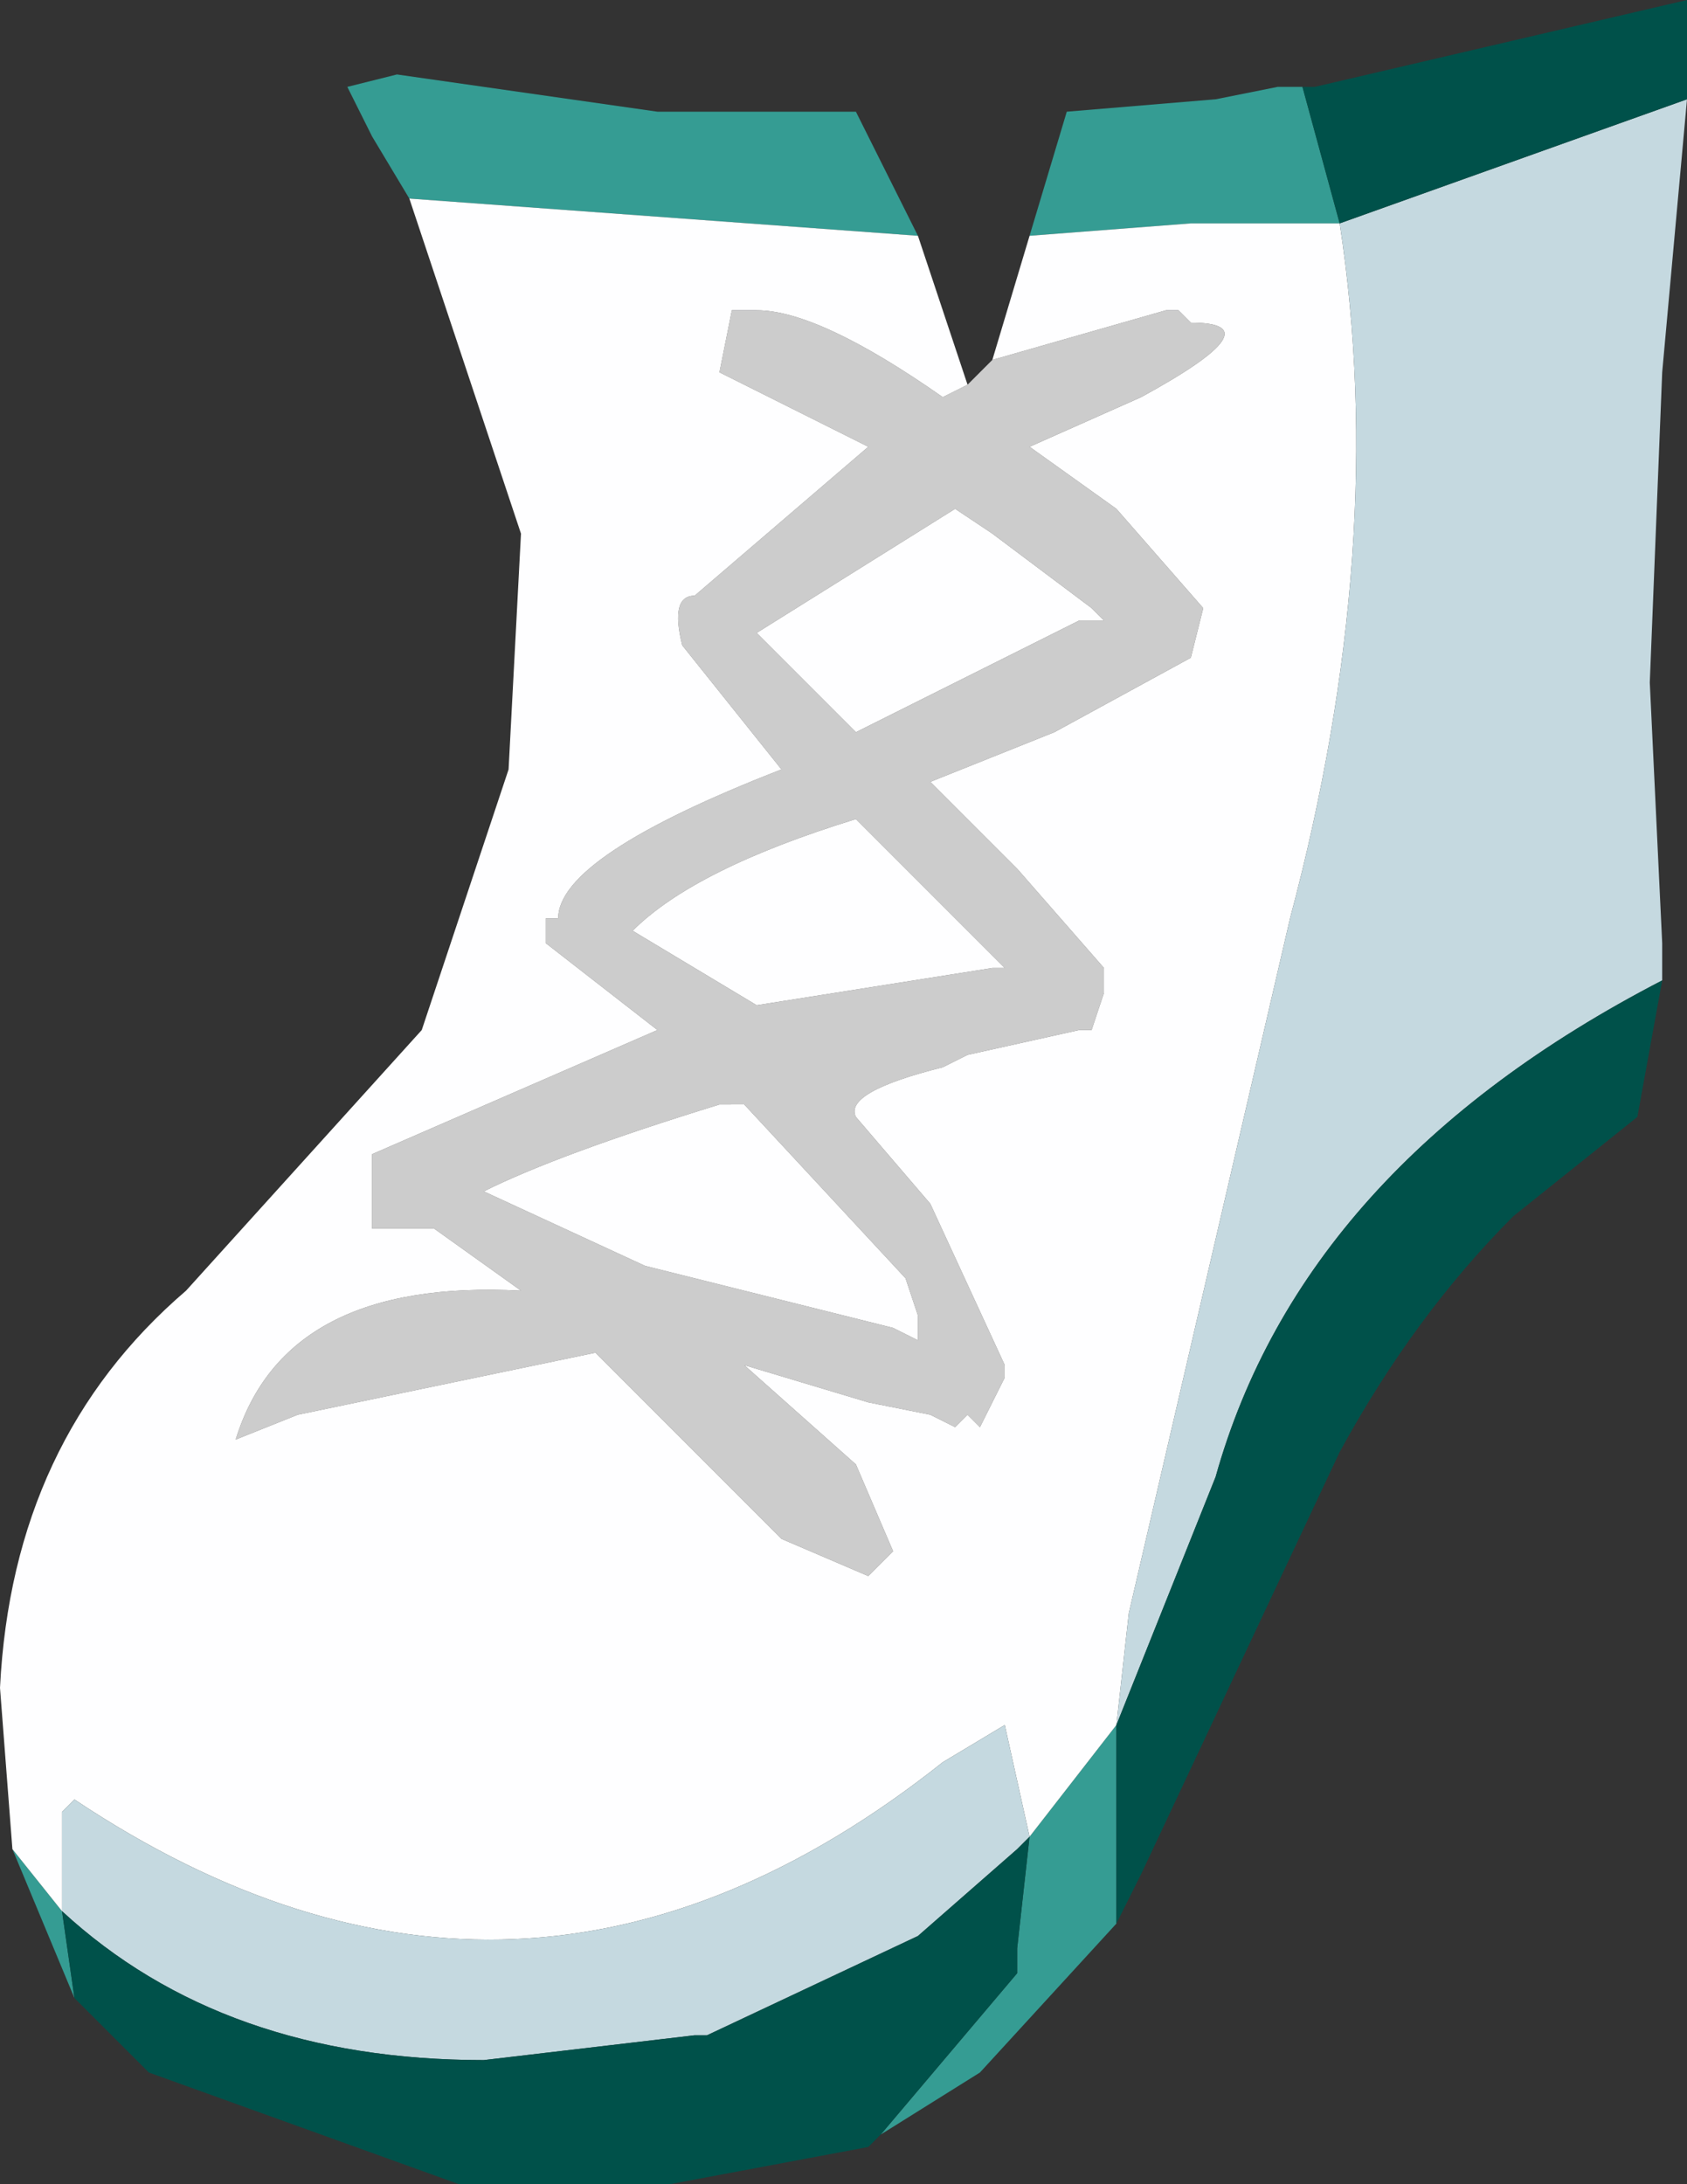 <svg xmlns="http://www.w3.org/2000/svg" xmlns:ffdec="https://www.free-decompiler.com/flash" xmlns:xlink="http://www.w3.org/1999/xlink" ffdec:objectType="frame" width="6.8" height="8.8"><rect width="100%" height="100%" fill="#333333" stroke="none"/><use ffdec:characterId="1" xlink:href="#a" width="6.8" height="8.8"/><defs><g id="a" fill-rule="evenodd"><path fill="#ccc" d="m3.9 1.55.1-.1.7-.2h.05l.05.05q.35 0-.2.3l-.45.2.35.25.35.4-.05.2-.55.3-.5.2.35.35.35.4V4l-.05.15h-.05l-.45.1-.1.05q-.4.1-.35.2l.3.35.3.65v.05l-.1.2-.05-.05-.05.05-.1-.05-.25-.05L3 5.5l.45.4.15.35-.1.1-.35-.15-.75-.75-1.2.25-.25.1q.2-.65 1.15-.6l-.35-.25H1.5v-.3l1.15-.5-.45-.35v-.1h.05q0-.25.9-.6l-.4-.5q-.05-.2.05-.2l.7-.6-.6-.3.05-.25h.1q.25 0 .75.35zm-.05.5-.8.5.4.4.9-.45h.1l-.05-.05-.4-.3zm.2 1.85-.6-.6q-.65.2-.9.45l.5.3L4 3.9zM3.7 5.3l-.05-.15-.65-.7h-.1q-.65.2-.95.35l.65.3 1 .25.1.05z"/><path fill="#359c93" d="m4.5 7.75-.55.6-.4.25.55-.65v-.1l.05-.45.35-.45zm-4.2.3-.25-.6.2.25zM1.65.8 1.5.55l-.1-.2.2-.05 1.05.15h.8l.25.5zm2.5.15.15-.5.6-.05.25-.05h.1L5.4.9h-.6z"/><path fill="#fefeff" d="M.05 7.45 0 6.8q.05-1 .75-1.6l.95-1.05.35-1.05.05-.95L1.65.8 3.7.95l.2.6-.1.05q-.5-.35-.75-.35h-.1l-.05.25.6.3-.7.6q-.1 0-.05.2l.4.5q-.9.35-.9.6H2.2v.1l.45.35-1.15.5v.3h.25l.35.25q-.95-.05-1.15.6l.25-.1 1.2-.25.75.75.35.15.1-.1-.15-.35L3 5.5l.5.15.25.05.1.05.05-.05.05.05.1-.2V5.5l-.3-.65-.3-.35q-.05-.1.35-.2l.1-.05.45-.1h.05L4.45 4v-.1l-.35-.4-.35-.35.5-.2.55-.3.05-.2-.35-.4-.35-.25.45-.2q.55-.3.2-.3l-.05-.05H4.7l-.7.2.15-.5L4.8.9h.6q.2 1.3-.2 2.8l-.65 2.8-.05.45-.35.45-.1-.45-.25.15Q2.1 8.45.3 7.25l-.05.05v.4zM3.7 5.3v.1l-.1-.05-1-.25-.65-.3q.3-.15.95-.35H3l.65.7zm.35-1.4H4l-.95.15-.5-.3q.25-.25.9-.45zm-.2-1.85.15.1.4.3.05.05h-.1l-.9.45-.4-.4z"/><path fill="#c5d9e0" d="m6.8.4-.1 1.1-.05 1.25.05 1.05v.15q-1.45.75-1.8 2l-.4 1 .05-.45.65-2.8q.4-1.5.2-2.8zm-2.65 7-.05.05-.4.35-.85.4H2.8l-.85.1Q.9 8.3.25 7.7v-.4l.05-.05q1.8 1.2 3.5-.15l.25-.15z"/><path fill="#00514a" d="M5.25.35h.05L6.8 0v.4L5.4.9zm1.45 3.6-.1.55-.5.4q-.4.4-.7.95l-.8 1.7-.1.2v-.8l.4-1q.35-1.25 1.8-2M3.55 8.6l-.05.05-.8.15h-.85L.6 8.35l-.3-.3-.05-.35q.65.6 1.7.6l.85-.1h.05l.85-.4.4-.35.05-.05-.05.45v.1z"/></g></defs></svg>